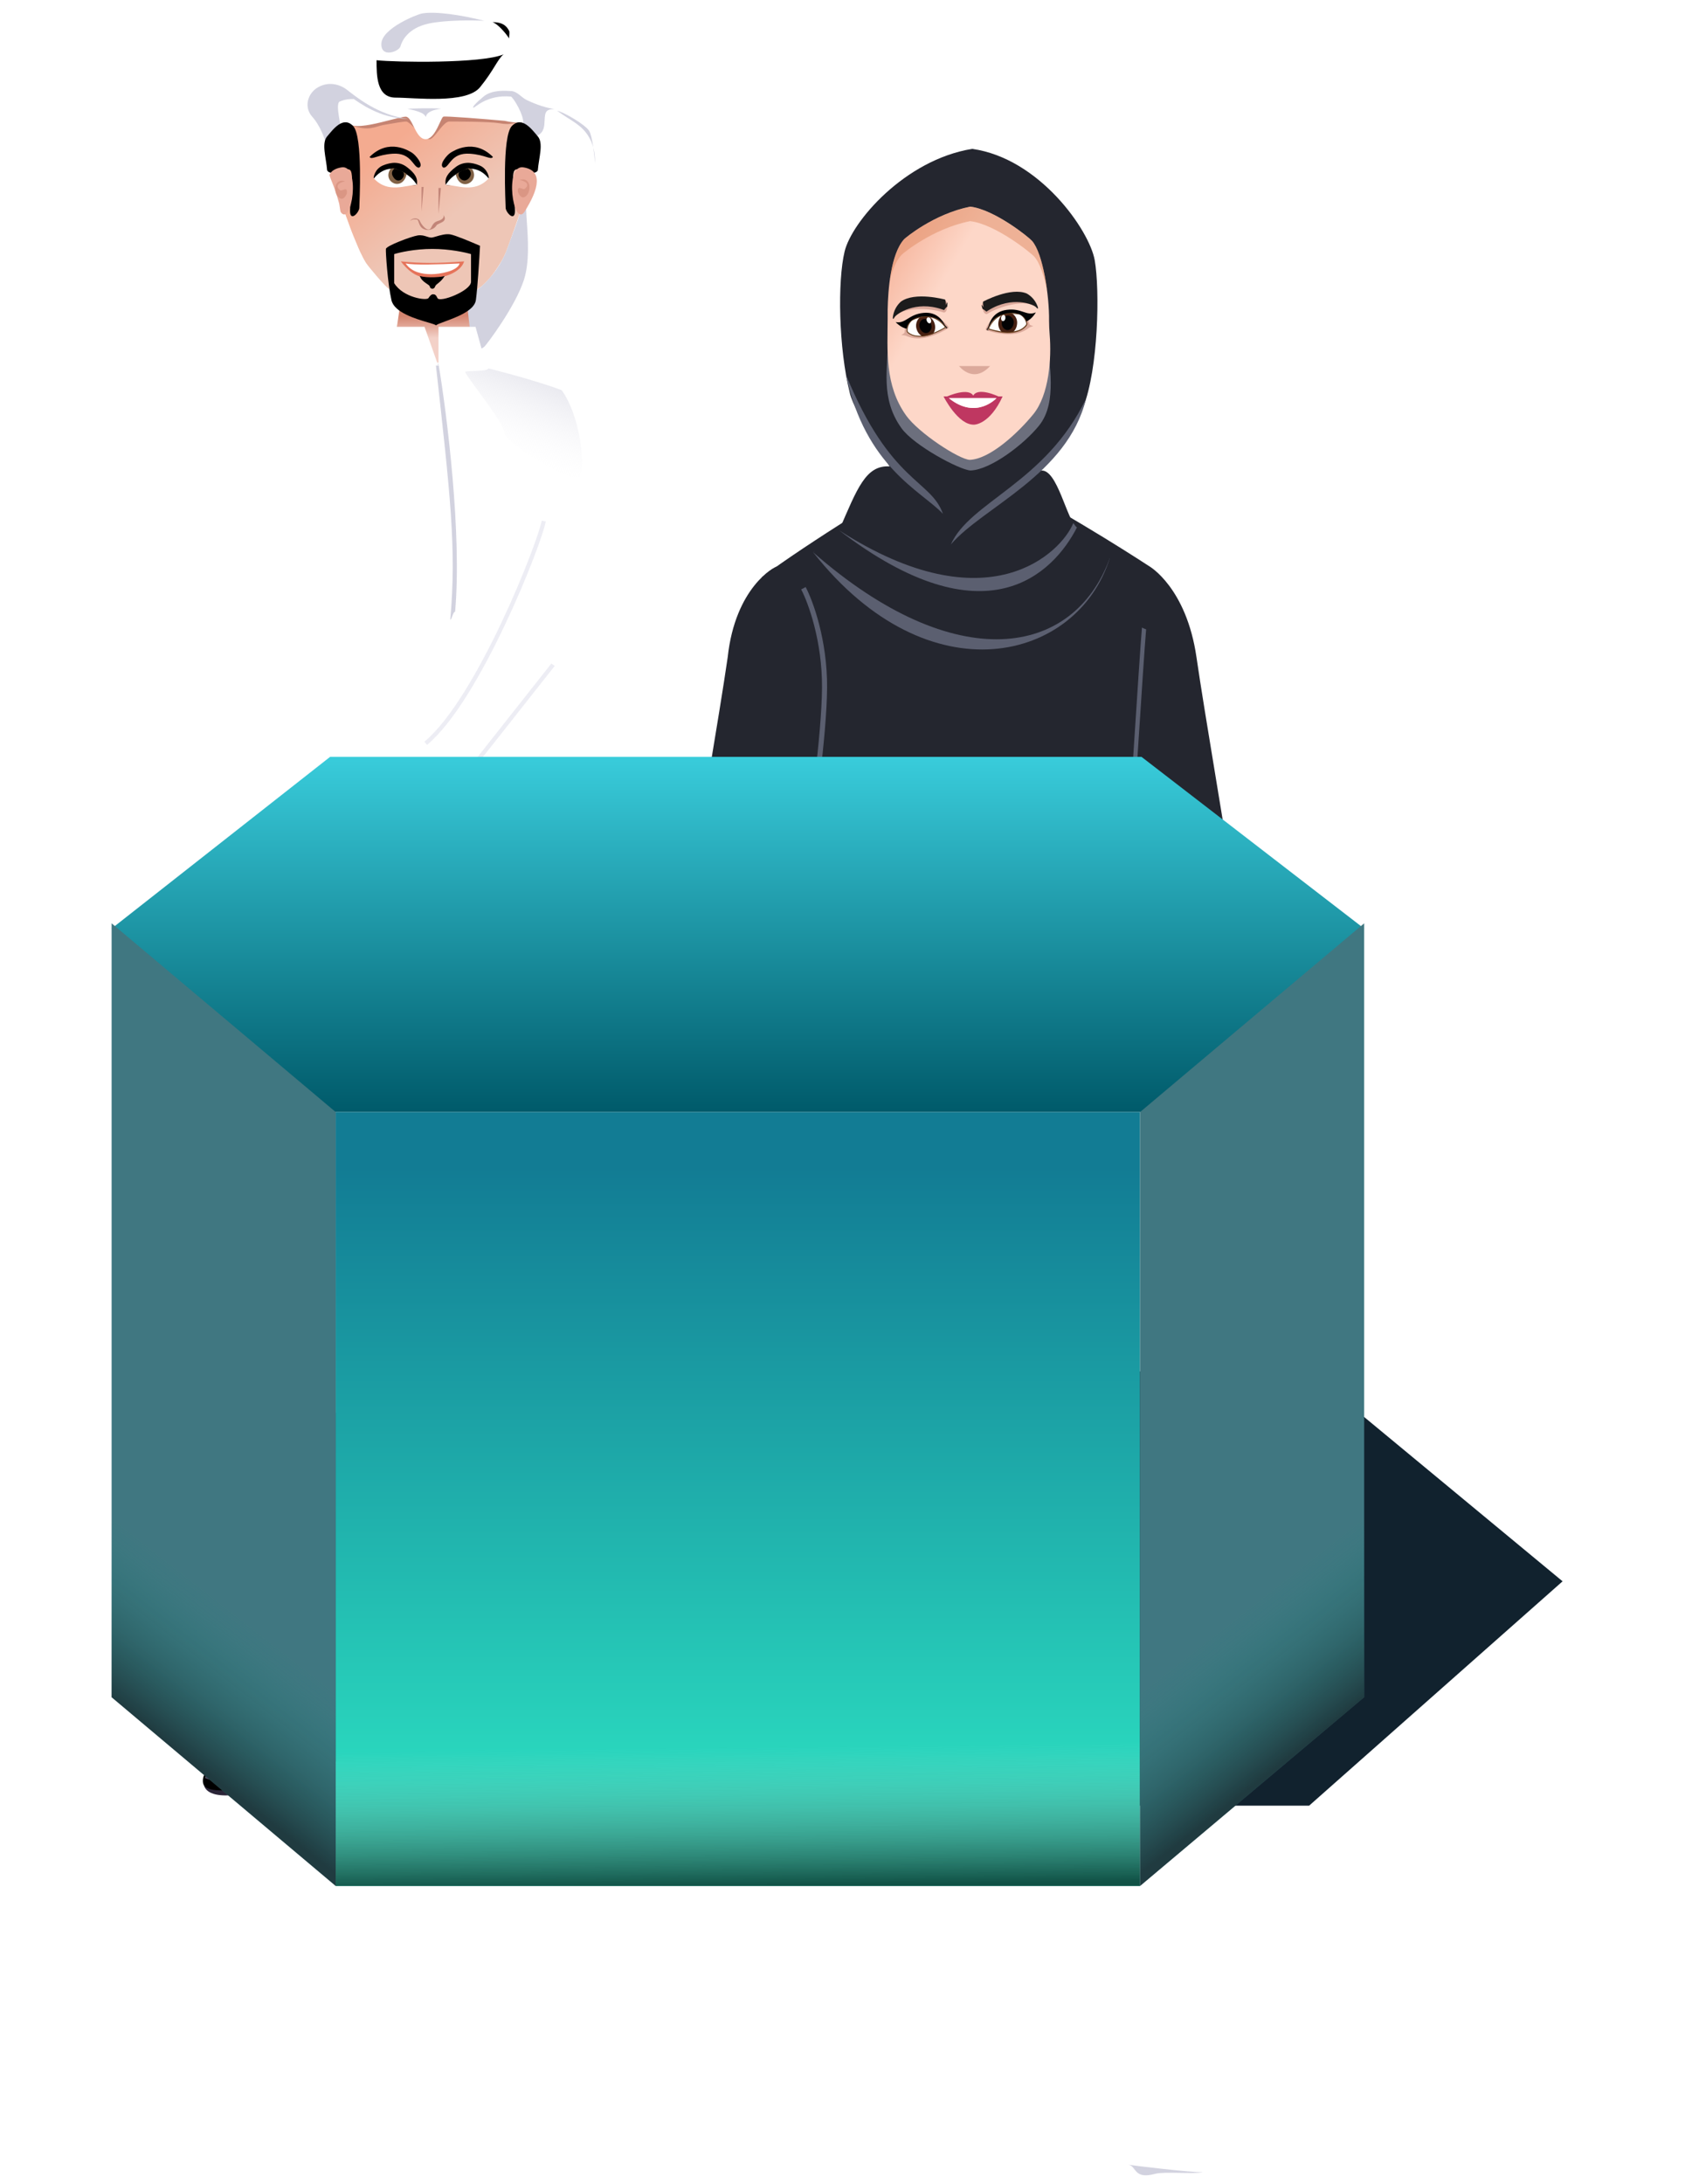 <svg width="137" height="176" viewBox="0 0 137 176" fill="none" xmlns="http://www.w3.org/2000/svg">
<g clip-path="url(#clip0_386_10203)">
<path d="M92.689 45.647C92.689 45.647 95.665 47.362 96.48 52.974C97.153 57.625 98.878 67.528 100.183 75.922C100.183 75.922 102.117 82.517 102.402 94.212C102.402 94.212 102.402 95.927 101.614 96.125C101.667 96.868 101.882 98.537 101.901 98.906C101.901 98.906 99.195 100.37 96.45 99.244C96.45 99.244 96.226 97.579 96.156 96.769C95.817 96.751 95.131 95.908 94.857 95.047C94.857 95.047 93.021 82.71 92.031 77.611C91.528 75.021 89.653 67.477 88.897 60.108C88.187 53.142 89.539 46.533 92.689 45.647Z" fill="#24262F"/>
<path d="M61.425 101.9C62.761 93.401 63.15 90.331 65.65 82.2C65.678 81.924 65.71 81.27 65.733 80.786C65.733 80.786 65.909 78.866 65.923 78.387C66.01 76.413 66.098 75.968 65.996 75.302C64.433 64.746 61.425 46.534 61.425 46.534C64.904 43.882 73.19 38.845 73.19 38.845C77.713 41.642 81.455 39.022 81.455 39.022C86.73 41.732 92.688 45.647 92.688 45.647C92.8 47.019 91.532 68.454 90.402 75.487C90.31 76.053 95.731 96.571 95.501 113.367C95.239 132.79 94.662 181.026 94.662 181.026C94.662 181.026 89.014 184.421 77.254 182.28C77.254 182.28 72.434 181.396 65.518 182.824C65.518 182.824 56.083 183.931 48.989 180.312C49 180.312 59.949 111.283 61.425 101.9Z" fill="#24262F"/>
<path d="M90.694 71.603C91.006 66.897 91.878 52.903 92.082 50.58C92.191 50.633 92.304 50.681 92.419 50.721C92.212 53.057 91.343 67.026 91.034 71.7C90.924 71.657 90.81 71.624 90.694 71.603Z" fill="#5B5F70"/>
<path d="M63.835 55.355C63.807 55.355 63.779 55.367 63.751 55.374C64.423 58.587 64.526 62.148 64.507 64.423C64.598 64.332 64.7 64.252 64.809 64.184C64.829 61.886 64.715 58.426 64.048 55.281C63.979 55.31 63.908 55.334 63.835 55.355Z" fill="#5B5F70"/>
<path d="M65.577 44.521C74.923 56.366 86.878 53.292 89.477 45.014C89.53 44.772 67.252 42.664 65.577 44.521Z" fill="#5B5F70"/>
<path d="M86.841 42.509C86.031 41.989 85.259 37.735 83.933 37.93C83.933 37.93 86.245 35.615 87.341 32.834C88.572 29.695 88.695 23.377 88.274 20.975C87.854 18.572 83.827 12.761 78.392 11.998C72.941 12.883 68.684 17.875 68.107 20.262C67.53 22.649 67.613 28.068 68.536 31.719C68.948 33.344 71.735 37.589 71.735 37.589C69.811 37.475 69.127 39.357 67.662 42.739C67.662 42.739 67.252 42.663 65.577 44.519C77.056 54.574 86.558 52.958 89.477 45.013C89.53 44.772 87.56 42.624 86.841 42.509Z" fill="#24262F"/>
<path d="M83.778 34.31C82.579 35.794 79.891 37.862 78.257 37.919C77.378 37.873 73.701 35.914 72.693 34.512C70.952 32.084 71.608 29.669 71.612 27.213C71.612 26.407 71.585 22.318 72.941 20.822C73.024 20.732 75.303 18.807 78.234 18.221C80.168 18.464 82.889 20.647 83.166 20.958C84.046 21.947 84.559 25.389 84.531 27.346C84.503 29.248 85.331 32.394 83.778 34.31Z" fill="#6C6F7D"/>
<path d="M83.326 33.379C82.112 34.869 79.84 36.999 78.193 37.061C77.314 37.014 74.087 34.904 73.072 33.495C71.314 31.047 71.569 28.191 71.576 25.716C71.576 25.566 71.576 25.292 71.576 24.951C71.607 23.446 71.799 20.497 72.907 19.273C72.993 19.185 75.288 17.242 78.242 16.653C80.194 16.894 82.937 19.095 83.213 19.41C84.105 20.409 84.62 23.876 84.592 25.847C84.592 26.201 84.611 26.584 84.644 27.009C84.792 28.879 84.607 31.798 83.326 33.379Z" fill="url(#paint0_linear_386_10203)"/>
<path opacity="0.5" d="M84.45 23.509C84.206 22.272 83.851 21.177 83.395 20.681C83.111 20.359 80.262 18.067 78.231 17.822C75.166 18.43 72.78 20.447 72.692 20.543C72.257 21.015 71.96 21.74 71.763 22.541C71.939 21.282 72.265 19.989 72.91 19.279C72.996 19.189 75.291 17.247 78.245 16.658C80.197 16.897 82.94 19.1 83.216 19.415C83.817 20.076 84.239 21.823 84.45 23.509Z" fill="#E08C64"/>
<path d="M77.334 29.5C77.334 29.5 78.468 30.985 79.838 29.5Z" fill="#DBA99B"/>
<path d="M76.243 24.235C76.288 24.269 76.325 24.314 76.349 24.366C76.373 24.418 76.384 24.474 76.382 24.532L76.352 24.898C76.338 25.046 76.213 25.227 76.076 25.18C74.993 24.814 72.932 24.712 72.063 25.523L73.081 24.541L76.243 24.235Z" fill="#DBA99B"/>
<path d="M76.249 26.342C75.952 25.938 75.517 25.658 75.028 25.555C75.028 25.555 74.571 25.4 73.665 25.78C73.613 25.801 73.566 25.835 73.528 25.877C73.324 26.086 73.206 26.365 73.198 26.658C73.2 26.694 73.208 26.729 73.224 26.761C73.239 26.794 73.261 26.822 73.287 26.846C73.534 27.053 74.385 27.541 76.228 26.455C76.237 26.449 76.245 26.442 76.251 26.433C76.257 26.424 76.261 26.414 76.263 26.403C76.265 26.393 76.265 26.382 76.262 26.371C76.26 26.36 76.255 26.351 76.249 26.342Z" fill="#FEFEFE"/>
<path d="M76.468 26.333C76.124 25.863 75.621 25.536 75.053 25.416C75.053 25.416 74.525 25.239 73.47 25.675C73.409 25.701 73.355 25.739 73.312 25.789C73.081 26.068 72.951 26.419 72.946 26.782C72.946 26.867 72.672 27.003 72.672 27.003C72.79 27.008 72.908 27.023 73.023 27.047C73.424 27.224 74.416 27.663 76.445 26.466C76.456 26.459 76.465 26.45 76.472 26.439C76.478 26.429 76.483 26.417 76.485 26.404C76.487 26.392 76.487 26.379 76.484 26.367C76.481 26.355 76.476 26.343 76.468 26.333Z" fill="#DBA99B"/>
<path d="M76.22 26.326C75.92 25.917 75.482 25.632 74.989 25.525C74.989 25.525 74.526 25.368 73.61 25.751C73.557 25.774 73.51 25.808 73.471 25.85C73.264 26.062 73.146 26.346 73.139 26.642C73.14 26.679 73.149 26.714 73.165 26.747C73.181 26.779 73.203 26.808 73.23 26.832C73.478 27.044 74.34 27.539 76.202 26.441C76.211 26.435 76.218 26.427 76.224 26.417C76.23 26.408 76.233 26.398 76.235 26.387C76.237 26.377 76.236 26.366 76.234 26.355C76.231 26.345 76.226 26.335 76.22 26.326Z" fill="#FEFEFE"/>
<path d="M73.937 26.597C74.017 26.822 74.181 27.008 74.394 27.115C74.684 27.083 74.969 27.012 75.242 26.906C75.329 26.778 75.384 26.631 75.401 26.477C75.419 26.322 75.398 26.166 75.342 26.022C75.263 25.8 75.102 25.616 74.893 25.508C74.658 25.481 74.419 25.498 74.19 25.559C74.043 25.681 73.939 25.849 73.893 26.036C73.847 26.223 73.863 26.419 73.937 26.597Z" fill="#462012"/>
<path d="M74.182 26.459C74.294 26.759 74.583 26.922 74.829 26.812C74.953 26.744 75.047 26.631 75.092 26.496C75.136 26.36 75.128 26.213 75.068 26.084C75.029 25.95 74.939 25.837 74.818 25.769C74.697 25.701 74.554 25.684 74.421 25.721C74.294 25.789 74.198 25.904 74.153 26.041C74.109 26.179 74.119 26.328 74.182 26.459Z" fill="#030304"/>
<path d="M76.186 24.139C76.186 24.139 73.77 23.481 72.636 24.316C72.27 24.649 72.04 25.108 71.992 25.603C71.992 25.603 71.984 25.842 72.131 25.571C72.279 25.301 73.828 24.204 75.947 24.929L76.123 24.989C76.123 24.989 76.358 24.684 76.376 24.73C76.392 24.612 76.398 24.494 76.395 24.376C76.395 24.376 76.316 24.434 76.313 24.487C76.308 24.522 76.294 24.555 76.272 24.583C76.272 24.583 76.274 24.141 76.186 24.139Z" fill="#1C1C1C"/>
<path d="M74.739 25.875C74.788 26.006 74.901 26.084 74.991 26.052C75.08 26.02 75.112 25.875 75.063 25.746C75.013 25.617 74.901 25.537 74.813 25.569C74.765 25.602 74.731 25.651 74.718 25.708C74.704 25.764 74.712 25.824 74.739 25.875Z" fill="#FCFFFE"/>
<path d="M74.827 25.557C74.875 25.559 74.923 25.567 74.969 25.58H74.982C75.611 25.661 76.037 26.16 76.197 26.37C75.333 26.881 74.588 27.111 73.978 27.056C73.707 27.043 73.448 26.945 73.237 26.775C73.218 26.758 73.203 26.738 73.192 26.715C73.181 26.692 73.175 26.668 73.174 26.642C73.179 26.367 73.286 26.104 73.475 25.904C73.518 25.855 73.572 25.817 73.631 25.792C74.005 25.617 74.415 25.533 74.827 25.548M74.827 25.474C74.403 25.458 73.981 25.543 73.596 25.723C73.528 25.753 73.468 25.798 73.42 25.854C73.219 26.068 73.104 26.351 73.1 26.646C73.104 26.717 73.137 26.784 73.19 26.832C73.412 27.01 73.685 27.113 73.969 27.129C74.461 27.173 75.2 27.046 76.227 26.434C76.236 26.428 76.244 26.421 76.25 26.412C76.257 26.403 76.261 26.393 76.263 26.382C76.265 26.372 76.265 26.361 76.263 26.35C76.26 26.34 76.256 26.329 76.249 26.321C76.103 26.125 75.652 25.587 74.987 25.502C74.936 25.488 74.883 25.478 74.83 25.474H74.827Z" fill="#633816"/>
<path d="M74.477 25.215C75.611 25.108 76.026 25.909 76.193 26.188C76.292 26.351 76.408 26.349 76.369 26.43C76.33 26.512 76.147 26.448 76.147 26.448C76.147 26.448 76.256 26.471 76.293 26.434C76.33 26.396 76.304 26.359 76.235 26.349C76.235 26.349 75.748 25.297 74.269 25.525C73.499 25.645 73.126 26.108 73.119 26.49C72.638 26.421 72.223 25.96 72.223 25.96C73.042 26.107 73.248 25.334 74.477 25.215Z" fill="#000304"/>
<path d="M79.26 24.399C79.223 24.443 79.198 24.496 79.185 24.552C79.172 24.608 79.172 24.666 79.186 24.722L79.293 25.076C79.336 25.218 79.496 25.364 79.619 25.288C80.602 24.682 82.591 24.109 83.607 24.701L82.409 23.976L79.26 24.399Z" fill="#DBA99B"/>
<path d="M79.691 26.458C79.897 25.995 80.262 25.623 80.72 25.41C80.72 25.41 81.133 25.154 82.097 25.316C82.152 25.326 82.205 25.348 82.251 25.38C82.494 25.538 82.667 25.783 82.735 26.066C82.741 26.101 82.74 26.138 82.732 26.173C82.723 26.208 82.707 26.241 82.686 26.269C82.49 26.529 81.761 27.201 79.737 26.564C79.727 26.561 79.718 26.555 79.71 26.548C79.702 26.54 79.695 26.531 79.691 26.521C79.687 26.511 79.685 26.501 79.685 26.49C79.685 26.479 79.687 26.468 79.691 26.458Z" fill="#FEFEFE"/>
<path d="M79.484 26.499C79.721 25.96 80.144 25.526 80.675 25.277C80.675 25.277 81.153 24.98 82.27 25.168C82.333 25.18 82.393 25.205 82.445 25.242C82.729 25.463 82.928 25.775 83.008 26.126C83.022 26.211 83.323 26.278 83.323 26.278C83.209 26.31 83.098 26.352 82.991 26.402C82.639 26.674 81.76 27.323 79.532 26.619C79.521 26.615 79.51 26.608 79.502 26.6C79.493 26.591 79.487 26.581 79.482 26.57C79.478 26.558 79.475 26.546 79.476 26.534C79.476 26.522 79.479 26.51 79.484 26.499Z" fill="#DBA99B"/>
<path d="M79.719 26.435C79.926 25.967 80.295 25.59 80.758 25.375C80.758 25.375 81.176 25.113 82.15 25.277C82.207 25.288 82.26 25.31 82.307 25.343C82.553 25.503 82.728 25.753 82.796 26.039C82.802 26.076 82.8 26.113 82.791 26.148C82.783 26.184 82.767 26.217 82.745 26.246C82.548 26.51 81.809 27.19 79.755 26.547C79.745 26.542 79.736 26.536 79.729 26.528C79.722 26.519 79.716 26.51 79.713 26.499C79.709 26.489 79.708 26.478 79.709 26.467C79.71 26.456 79.713 26.445 79.719 26.435Z" fill="#FEFEFE"/>
<path d="M82.003 26.177C81.97 26.417 81.849 26.635 81.663 26.789C81.374 26.822 81.081 26.819 80.793 26.778C80.68 26.672 80.595 26.54 80.545 26.393C80.496 26.245 80.484 26.088 80.51 25.935C80.541 25.7 80.659 25.484 80.84 25.332C81.066 25.251 81.304 25.213 81.544 25.221C81.713 25.309 81.849 25.45 81.932 25.622C82.015 25.794 82.04 25.989 82.003 26.177Z" fill="#462012"/>
<path d="M81.732 26.096C81.684 26.416 81.436 26.641 81.176 26.6C81.04 26.562 80.923 26.473 80.852 26.35C80.78 26.228 80.758 26.082 80.791 25.944C80.838 25.624 81.086 25.399 81.347 25.442C81.482 25.48 81.598 25.569 81.67 25.691C81.742 25.813 81.764 25.958 81.732 26.096Z" fill="#030304"/>
<path d="M79.295 24.298C79.295 24.298 81.516 23.105 82.798 23.658C83.224 23.9 83.544 24.297 83.691 24.766C83.691 24.766 83.751 24.998 83.55 24.766C83.35 24.535 81.616 23.821 79.694 25.016L79.539 25.115C79.539 25.115 79.246 24.869 79.239 24.917C79.198 24.808 79.168 24.695 79.147 24.581C79.147 24.581 79.235 24.62 79.251 24.673C79.262 24.706 79.282 24.734 79.309 24.756C79.309 24.756 79.209 24.316 79.295 24.298Z" fill="#1C1C1C"/>
<path d="M81.07 25.656C81.049 25.796 80.956 25.896 80.861 25.88C80.766 25.864 80.704 25.739 80.725 25.599C80.746 25.46 80.839 25.359 80.934 25.375C81.029 25.391 81.089 25.516 81.07 25.656Z" fill="#FCFFFE"/>
<path d="M82.13 25.327C82.194 25.338 82.254 25.363 82.306 25.401C82.532 25.553 82.691 25.785 82.752 26.052C82.757 26.077 82.756 26.103 82.749 26.128C82.743 26.153 82.733 26.176 82.717 26.197C82.568 26.384 82.37 26.526 82.146 26.607C81.658 26.77 81.137 26.801 80.633 26.697C80.333 26.646 80.036 26.574 79.746 26.481C79.855 26.239 80.171 25.654 80.767 25.431H80.779C80.779 25.431 81.195 25.187 82.126 25.337M82.137 25.267C81.163 25.108 80.744 25.369 80.744 25.369C80.113 25.604 79.784 26.232 79.689 26.456C79.685 26.466 79.683 26.477 79.683 26.488C79.683 26.499 79.685 26.509 79.689 26.52C79.694 26.529 79.7 26.538 79.708 26.546C79.716 26.553 79.725 26.559 79.735 26.563C80.028 26.657 80.328 26.731 80.632 26.782C82.058 27.014 82.615 26.476 82.782 26.251C82.803 26.223 82.819 26.19 82.827 26.156C82.835 26.121 82.836 26.085 82.83 26.05C82.765 25.765 82.595 25.515 82.353 25.352C82.293 25.307 82.223 25.278 82.149 25.265L82.137 25.267Z" fill="#633816"/>
<path d="M81.172 24.972C80.041 25.126 79.804 26.004 79.698 26.314C79.637 26.491 79.523 26.52 79.579 26.59C79.635 26.658 79.799 26.556 79.799 26.556C79.799 26.556 79.697 26.604 79.654 26.575C79.612 26.547 79.628 26.506 79.693 26.48C79.693 26.48 79.95 25.341 81.441 25.226C82.218 25.166 82.672 25.532 82.763 25.904C83.219 25.727 83.526 25.177 83.526 25.177C82.758 25.513 82.396 24.806 81.172 24.972Z" fill="#000304"/>
<path d="M76.082 31.947C76.082 31.947 77.253 34.291 78.561 34.224C78.561 34.224 79.806 34.224 80.847 31.947H76.082ZM76.514 32.09H80.351C80.351 32.09 78.718 33.87 76.514 32.09Z" fill="#BF3761"/>
<path d="M80.527 31.959C80.527 31.959 78.769 31.112 78.442 31.959Z" fill="#BF3761"/>
<path d="M76.354 31.959C76.354 31.959 78.199 31.128 78.524 31.975Z" fill="#BF3761"/>
<path d="M76.514 32.09H80.351C80.351 32.09 78.717 33.87 76.514 32.09Z" fill="white"/>
<path d="M87.576 32.129C86.078 38.274 79.262 40.859 76.674 43.881C78.188 40.44 84.337 38.9 87.576 32.129Z" fill="#5B5F70"/>
<path d="M68.217 30.214C69.782 37.639 74.289 39.57 76.034 41.409C75.049 38.63 71.817 38.958 68.217 30.214Z" fill="#5B5F70"/>
<path d="M86.841 42.509C84.946 46.2 79.498 51.807 67.662 42.739C79.698 50.484 85.598 44.507 86.549 42.155C86.801 42.527 86.841 42.509 86.841 42.509Z" fill="#5B5F70"/>
<path d="M62.664 45.66C62.468 45.639 59.284 47.34 58.678 52.973C58.004 57.625 56.279 67.528 54.974 75.922C54.974 75.922 53.04 82.517 52.755 94.212C52.755 94.212 52.755 95.927 53.543 96.125C53.49 96.868 53.276 98.537 53.256 98.906C53.256 98.906 55.962 100.37 58.707 99.244C58.707 99.244 58.931 97.578 59.001 96.769C59.34 96.751 60.026 95.908 60.3 95.047C60.3 95.047 62.136 82.71 63.126 77.611C63.629 75.02 65.504 67.476 66.26 60.107C66.97 53.141 65.813 46.546 62.664 45.66Z" fill="#24262F"/>
<path d="M64.784 47.408C65.364 48.503 66.516 51.644 66.488 55.447C66.46 59.25 65.445 66.597 65.063 68.24" stroke="#5B5F70" stroke-width="0.409"/>
</g>
<path fill-rule="evenodd" clip-rule="evenodd" d="M51.124 79.745C51.044 78.95 51.687 76.398 52.094 74.784L52.094 74.784C52.258 74.134 52.383 73.635 52.407 73.467C52.745 73.358 53.314 73.305 53.921 73.248C54.4 73.203 54.904 73.155 55.337 73.076C56.788 74.611 56.035 79.271 55.951 79.745C55.867 80.219 55.142 81.894 54.64 82.284C54.484 82.405 54.137 82.616 53.737 82.829C54.499 81.785 55.044 80.274 55.293 79.582C55.353 79.416 55.396 79.296 55.421 79.243C55.418 79.243 55.406 79.251 55.387 79.263C55.338 79.295 55.246 79.355 55.198 79.355C54.646 81.112 54.068 82.229 53.589 82.905C53.256 83.076 52.898 83.241 52.59 83.351C53.632 82.405 54.376 80.342 54.679 79.499C54.74 79.332 54.782 79.213 54.807 79.159C54.805 79.159 54.788 79.176 54.763 79.2C54.698 79.264 54.577 79.382 54.528 79.382C53.707 81.998 52.964 82.854 52.399 83.414C52.004 83.532 51.735 83.524 51.794 83.261C51.884 82.853 52.098 82.436 52.359 81.928C52.579 81.497 52.834 81.001 53.077 80.387C53.607 79.047 52.798 78.49 52.547 78.601C52.441 78.648 52.351 79 52.244 79.416C52.096 79.99 51.917 80.683 51.626 80.861C51.226 81.106 51.215 80.96 51.171 80.325C51.16 80.164 51.147 79.971 51.124 79.745Z" fill="url(#paint1_linear_386_10203)"/>
<path fill-rule="evenodd" clip-rule="evenodd" d="M16.47 80.84C16.634 80.058 16.269 77.452 16.038 75.804L16.038 75.804C15.945 75.139 15.874 74.63 15.868 74.46C15.544 74.316 14.985 74.201 14.387 74.079C13.915 73.983 13.42 73.882 12.997 73.757C11.39 75.127 11.638 79.841 11.67 80.321C11.703 80.802 12.244 82.544 12.701 82.987C12.843 83.123 13.165 83.371 13.54 83.624C12.894 82.505 12.515 80.945 12.342 80.23C12.3 80.058 12.27 79.935 12.251 79.879C12.254 79.879 12.265 79.889 12.282 79.903C12.328 79.94 12.412 80.009 12.461 80.014C12.821 81.821 13.275 82.993 13.678 83.717C13.992 83.923 14.33 84.125 14.625 84.268C13.69 83.215 13.173 81.084 12.961 80.213L12.961 80.213C12.919 80.041 12.889 79.918 12.87 79.862C12.873 79.862 12.888 79.88 12.91 79.907L12.91 79.907C12.968 79.978 13.075 80.108 13.124 80.114C13.659 82.802 14.306 83.733 14.807 84.35C15.188 84.51 15.456 84.531 15.426 84.263C15.38 83.848 15.212 83.411 15.007 82.877C14.834 82.426 14.634 81.905 14.459 81.268C14.076 79.88 14.94 79.412 15.178 79.55C15.278 79.608 15.33 79.968 15.392 80.393C15.477 80.979 15.58 81.688 15.85 81.896C16.222 82.182 16.248 82.038 16.36 81.412C16.389 81.253 16.423 81.062 16.47 80.84Z" fill="url(#paint2_linear_386_10203)"/>
<path d="M40.939 19.95C41.609 17.997 43.004 15.179 43.004 10.463C43.004 5.748 38.54 2.096 34.438 2.26C30.336 2.424 26.179 5.971 26.43 10.464C26.681 14.956 27.993 17.774 28.885 19.95C29.778 22.127 31.568 24.401 35.052 24.526C38.149 24.638 40.27 21.904 40.939 19.95Z" fill="url(#paint3_linear_386_10203)"/>
<path d="M40.27 9.933C41.079 10.073 41.303 9.961 41.944 9.794L40.27 8.845L34.578 8.706L28.635 8.845C28.058 9.068 27.184 9.626 28.3 10.073C29.695 10.631 30.281 10.184 30.923 10.073C31.565 9.961 32.485 9.794 32.764 9.794C33.043 9.794 34.299 11.328 34.69 11.217C35.08 11.105 35.75 9.794 36.224 9.794C36.699 9.794 39.461 9.794 40.27 9.933Z" fill="#C68472"/>
<path fill-rule="evenodd" clip-rule="evenodd" d="M38.456 1.185C37.356 0.762 35.593 0.083 35.08 0.056C35.032 0.053 34.97 0.048 34.896 0.042C34.153 -0.022 32.163 -0.193 30.058 1.228C27.742 2.79 24.505 5.357 24.031 5.943C23.556 6.529 23.891 9.152 24.282 9.877C24.672 10.603 25.175 12.807 24.924 14.537C24.869 14.912 24.799 15.367 24.721 15.871C24.439 17.692 24.056 20.168 23.947 21.959C23.925 22.327 23.893 22.759 23.858 23.234C23.676 25.715 23.408 29.351 23.947 30.944C25.843 30.522 27.447 30.101 28.836 29.736C31.494 29.038 33.365 28.546 34.996 28.656C37.48 28.823 43.311 30.748 45.153 31.474C46.548 29.856 47.804 26.117 47.636 23.02C47.469 19.922 46.855 17.969 46.325 17.439C47.636 16.016 48.836 12.137 46.66 8.399C45.971 7.273 45.062 6.191 44.27 5.249C43.394 4.206 42.662 3.334 42.53 2.762C42.279 1.674 41.916 1.395 41.47 1.367C41.352 1.36 41.162 1.382 40.928 1.409C40.277 1.483 39.286 1.597 38.568 1.228C38.532 1.214 38.494 1.199 38.456 1.185ZM40.689 9.738C41.163 9.85 41.582 9.877 41.889 9.877C42.196 9.877 42.503 10.073 42.726 10.296C42.753 10.323 42.784 10.353 42.818 10.386C43.059 10.621 43.437 10.989 43.535 11.356C43.623 11.687 43.572 12.208 43.547 12.468C43.54 12.537 43.535 12.588 43.535 12.612C43.535 12.723 43.395 13.477 43.368 13.588C43.345 13.678 43.209 13.83 43.144 13.895C42.856 14.714 42.24 16.434 42.084 16.769C41.982 16.988 41.666 17.91 41.364 18.791C41.088 19.594 40.825 20.363 40.745 20.536C40.577 20.899 39.489 22.545 39.294 22.741C39.193 22.842 39.009 22.965 38.844 23.076C38.691 23.18 38.553 23.273 38.513 23.326C38.45 23.41 38.419 23.725 38.395 23.962C38.387 24.042 38.38 24.114 38.373 24.163C38.371 24.174 38.37 24.185 38.369 24.196C38.343 24.395 38.3 24.721 37.508 25.196C37.066 25.461 36.53 25.657 36.073 25.823C35.666 25.971 35.322 26.097 35.164 26.228C35.042 26.129 34.784 26.06 34.439 25.967C33.914 25.827 33.187 25.633 32.43 25.196C31.872 24.889 31.509 24.554 31.397 23.326C31.118 23.159 29.668 21.457 29.444 21.094C29.221 20.732 28.496 19.225 28.384 18.806C28.272 18.388 26.738 14.174 26.515 13.867C26.358 13.652 26.325 13.354 26.29 13.042C26.276 12.909 26.261 12.773 26.235 12.64C26.152 12.193 26.04 11.384 26.375 10.994C26.71 10.603 27.463 9.933 28.523 10.129C29.206 10.254 30.512 9.918 31.505 9.662C32.056 9.52 32.51 9.403 32.709 9.403C32.963 9.403 33.148 9.774 33.35 10.181C33.592 10.666 33.859 11.202 34.299 11.217C34.848 11.236 35.217 10.433 35.468 9.888C35.586 9.63 35.678 9.43 35.75 9.403C35.929 9.336 39.117 9.598 40.689 9.738Z" fill="white"/>
<path fill-rule="evenodd" clip-rule="evenodd" d="M41.306 18.944C41.171 19.304 41.045 19.638 40.938 19.95C40.327 21.734 38.504 24.171 35.832 24.494C35.539 26.102 35.194 28.307 35.303 28.991C35.47 30.051 38.874 28.126 39.069 27.93C39.265 27.735 41.553 24.721 42.25 22.545C42.704 21.131 42.579 19.303 42.483 17.883C42.431 17.119 42.387 16.472 42.446 16.072C42.383 16.108 42.309 16.16 42.227 16.226C41.931 17.28 41.596 18.172 41.306 18.944Z" fill="#D2D2DF"/>
<path d="M30.364 4.855C31.899 5.022 38.847 5.134 40.604 4.381C40.102 4.799 39.823 5.664 38.707 7.031C37.591 8.399 33.434 7.868 31.899 7.868C30.364 7.868 30.364 6.083 30.364 4.855Z" fill="black"/>
<path d="M34.02 1.088C35.08 0.893 37.173 1.2 39.042 1.674C38.121 1.627 35.939 1.607 34.578 1.897C32.876 2.26 32.401 3.32 32.29 3.739C32.178 4.157 30.671 4.715 30.755 3.488C30.839 2.26 33.634 1.159 34.02 1.088Z" fill="#D2D2DF"/>
<path d="M27.965 7.227C28.551 7.673 30.476 9.319 32.904 9.57C30.616 9.57 28.886 8.203 28.523 7.98C28.216 7.98 27.853 7.98 27.351 8.203C27.044 8.566 27.546 10.128 27.462 10.519C27.379 10.91 26.402 12.054 26.319 11.691C26.235 11.328 25.872 10.184 25.174 9.403C24.477 8.622 24.812 7.506 25.649 7.031C26.486 6.557 27.379 6.78 27.965 7.227Z" fill="#D2D2DF"/>
<path d="M32.374 23.884L34.773 25.14L37.62 24.163L38.206 29.241H31.565L32.374 23.884Z" fill="url(#paint4_linear_386_10203)"/>
<path d="M32.876 8.761C33.015 8.761 34.745 8.678 35.582 8.761C33.964 8.957 34.494 9.682 34.271 9.319C34.047 8.957 32.736 8.761 32.876 8.761Z" fill="#D2D2DF"/>
<path d="M42.474 8.064C42.893 8.259 43.758 8.65 44.706 8.789C43.869 8.789 43.953 9.18 43.897 9.989C43.841 10.798 43.339 11.049 42.697 10.993C42.056 10.938 42.223 10.435 42.195 9.822C42.167 9.208 41.526 8.064 41.218 7.785C39.265 7.598 38.289 8.705 38.177 8.678C38.066 8.65 38.317 8.343 38.986 7.785C39.656 7.227 40.716 7.31 41.218 7.338C41.721 7.366 42.056 7.868 42.474 8.064Z" fill="#D2D2DF"/>
<path d="M44.929 8.929C45.487 9.04 47.245 10.073 47.524 10.575C47.65 10.802 47.759 11.342 47.838 11.879C47.998 12.466 47.984 12.981 47.973 13.178C47.974 13.216 47.973 13.242 47.971 13.254C47.965 13.283 47.969 13.253 47.973 13.178C47.969 12.976 47.919 12.429 47.838 11.879C47.77 11.628 47.67 11.363 47.524 11.105C46.91 10.017 46.017 9.738 44.929 8.929Z" fill="#D2D2DF"/>
<path d="M43.367 10.993C43.841 11.552 43.451 12.696 43.367 13.728C43.032 14.314 41.86 13.337 41.497 13.728C41.135 14.119 41.637 16.741 41.497 17.244C41.358 17.746 40.772 17.076 40.772 16.741C40.772 16.407 40.465 10.993 41.274 10.156C42.083 9.319 42.892 10.435 43.367 10.993Z" fill="black"/>
<path d="M42.199 13.487C40.633 13.25 41.386 18.302 42.269 17.102C43.506 15.173 43.765 13.724 42.199 13.487Z" fill="#E9A998"/>
<path d="M42.283 15.889C42.085 15.977 41.884 15.786 41.765 15.483C41.694 14.847 42.119 15.32 42.298 15.228C42.343 15.205 42.946 14.748 41.903 14.498C42.901 14.203 42.878 15.624 42.283 15.889Z" fill="#DA9684"/>
<path d="M26.38 10.993C25.906 11.552 26.297 12.696 26.38 13.728C26.715 14.314 27.887 13.337 28.25 13.728C28.613 14.119 28.11 16.741 28.25 17.244C28.389 17.746 28.975 17.076 28.975 16.741C28.975 16.407 29.282 10.993 28.473 10.156C27.664 9.319 26.855 10.435 26.38 10.993Z" fill="black"/>
<path d="M27.479 17.102C28.361 18.302 29.115 13.25 27.549 13.487C27.028 13.566 26.709 13.778 26.561 14.098C26.725 14.644 26.964 15.01 27.323 16.314C27.372 16.402 27.421 17.012 27.479 17.102Z" fill="#E9A998"/>
<path d="M38.679 13.337C39.349 13.617 39.46 14.37 39.404 14.37C38.456 14.593 36.436 15.012 35.944 14.9C35.833 14.342 36.112 13.951 36.726 13.477C37.34 13.003 38.009 13.058 38.679 13.337Z" fill="black"/>
<path d="M36.336 12.305C36.057 12.472 35.331 13.309 35.768 13.515C36.252 13.515 36.336 12.277 37.898 12.389C39.148 12.478 39.572 12.919 39.749 12.649C38.191 11.091 36.545 12.179 36.336 12.305Z" fill="black"/>
<path d="M37.498 13.688C37.845 13.515 38.71 13.515 39.402 14.38C38.261 15.625 36.81 14.899 35.941 14.899C36.46 14.034 37.325 13.774 37.498 13.688Z" fill="white"/>
<path d="M36.754 14.063C37.09 15.535 38.738 14.65 38.068 13.616C37.786 13.561 37.771 13.506 37.424 13.7C37.077 13.894 37.062 13.812 36.754 14.063Z" fill="#816145"/>
<path d="M37.04 14.296C37.27 14.639 37.64 14.63 37.87 14.286C37.947 14.171 38.098 13.863 37.731 13.588C37.325 13.693 37.152 13.8 37.005 13.895C36.957 14.033 36.965 14.183 37.04 14.296Z" fill="black"/>
<path d="M30.871 13.337C30.202 13.617 30.09 14.37 30.146 14.37C31.095 14.593 33.115 15.012 33.606 14.9C33.717 14.342 33.438 13.951 32.825 13.477C32.211 13.003 31.541 13.058 30.871 13.337Z" fill="black"/>
<path d="M33.215 12.305C33.494 12.472 34.22 13.309 33.783 13.515C33.299 13.515 33.215 12.277 31.653 12.389C30.403 12.478 29.979 12.919 29.802 12.649C31.36 11.091 33.005 12.179 33.215 12.305Z" fill="black"/>
<path d="M32.052 13.688C31.706 13.515 30.841 13.515 30.148 14.38C31.29 15.625 32.741 14.899 33.61 14.899C33.091 14.034 32.225 13.774 32.052 13.688Z" fill="white"/>
<path d="M32.792 14.035C32.443 15.507 30.788 14.65 31.485 13.617C31.564 13.561 31.762 13.506 32.122 13.7C32.483 13.894 32.472 13.784 32.792 14.035Z" fill="#816145"/>
<path d="M32.51 14.296C32.281 14.639 31.962 14.639 31.732 14.296C31.655 14.181 31.453 13.863 31.82 13.588C32.225 13.693 32.399 13.8 32.546 13.895C32.594 14.033 32.586 14.183 32.51 14.296Z" fill="black"/>
<path d="M33.992 17.049L34.159 15.067H33.992V17.049Z" fill="#C28578"/>
<path d="M35.359 17.244V15.151H35.554L35.359 17.244Z" fill="#C28578"/>
<path d="M32.318 21.066C34.048 21.234 35.136 21.234 37.424 21.066C37.2 21.858 35.982 22.378 35.052 22.378C34.327 22.378 33.462 22.545 32.318 21.066Z" fill="#E6745B"/>
<path d="M32.708 21.234C33.406 21.373 35.331 21.317 37.061 21.234C36.893 21.848 35.47 22.099 34.773 22.099C34.075 22.099 33.21 21.959 32.708 21.234Z" fill="white"/>
<path d="M33.852 17.802C33.768 17.578 33.294 17.495 33.071 17.802C33.322 17.624 33.445 17.69 33.601 17.69C33.796 17.69 33.713 18.22 34.131 18.444C34.55 18.667 34.996 18.444 35.136 18.248C35.275 18.053 35.191 18.137 35.638 17.913C35.995 17.735 35.861 17.448 35.749 17.327C35.805 17.43 35.8 17.668 35.331 17.802C34.745 17.969 34.857 18.471 34.578 18.499C34.298 18.527 33.936 18.025 33.852 17.802Z" fill="#C28578"/>
<path fill-rule="evenodd" clip-rule="evenodd" d="M38.707 19.811C38.651 20.871 38.506 23.231 38.372 24.191C38.254 25.037 36.779 25.577 35.868 25.911C35.487 26.051 35.205 26.154 35.164 26.228C35.125 26.167 34.861 26.089 34.49 25.98C33.509 25.691 31.787 25.184 31.564 24.191C31.257 22.824 31.09 20.313 31.118 20.062C31.146 19.811 33.155 19.057 33.685 18.974C33.983 18.927 34.219 19.003 34.423 19.069C34.582 19.12 34.722 19.165 34.857 19.141C34.942 19.125 35.054 19.092 35.181 19.055C35.511 18.958 35.946 18.829 36.308 18.89C36.709 18.957 38.075 19.532 38.707 19.811ZM37.981 20.48V22.712C37.981 23.438 35.451 24.42 35.275 24.024C35.163 23.773 35.075 23.717 34.912 23.717C34.773 23.717 34.636 23.884 34.549 24.024C34.41 24.247 32.513 23.996 31.787 22.824V20.48C32.224 20.341 33.45 20.062 34.856 20.062C36.263 20.062 37.526 20.341 37.981 20.48Z" fill="black"/>
<path d="M39.712 1.786C40.158 1.925 40.828 2.734 41.051 3.097C41.051 2.874 41.112 2.595 41.051 2.483C40.884 2.176 40.632 1.786 39.712 1.786Z" fill="black"/>
<path d="M35.861 22.238C35.721 22.322 34.438 22.434 33.852 22.238C34.02 22.768 34.633 22.908 34.661 23.103C34.689 23.299 34.996 23.354 35.08 23.103C35.163 22.852 35.498 22.824 35.861 22.238Z" fill="black"/>
<g clip-path="url(#clip1_386_10203)">
<path d="M40.84 135.94L41.513 140.51L44.968 140.08L44.636 135.94H40.84Z" fill="url(#paint5_linear_386_10203)"/>
<path d="M42.493 144.734C42.493 144.734 43.196 146.498 45.212 146.167C47.227 145.836 46.849 144.11 46.849 144.11L42.493 144.734Z" fill="#2B2538"/>
<path d="M46.496 142.473C46.012 141.445 44.942 139.574 44.942 139.574C43.13 138.5 42.029 139.034 41.511 139.528L41.447 139.581C41.447 139.581 41.395 139.6 41.305 139.115C41.305 139.115 41.157 140.212 41.388 140.86C41.503 141.248 41.977 141.827 42.063 143.292C42.193 145.507 43.841 146.053 45.536 145.655C47.232 145.256 46.981 143.5 46.496 142.473Z" fill="black"/>
<path d="M42.828 143.909C42.828 143.909 45.511 145.116 46.43 143.468C46.43 143.468 47.032 144.663 45.016 144.999C43.698 145.219 42.828 143.909 42.828 143.909Z" fill="#4F475E"/>
<path d="M22.092 136.199L22.139 140.471H25.93L26.004 136.199H22.092Z" fill="url(#paint6_linear_386_10203)"/>
<path d="M26.393 141.692L26.319 142.728C25.645 143.115 24.875 143.304 24.098 143.272C24.098 143.272 22.903 142.844 22.23 143.437C20.963 144.551 16.874 145.389 16.451 143.898L26.393 141.692Z" fill="#2B2538"/>
<path d="M26.275 139.185C26.275 139.185 26.776 141.597 26.369 141.943C25.961 142.289 23.298 142.726 21.951 143.415C20.603 144.104 16.56 144.857 16.372 143.697C16.185 142.537 17.846 141.818 18.973 141.379C20.101 140.94 21.229 139.372 21.821 139.178C21.821 139.178 22.391 138.927 23.394 139.579C24.024 139.994 25.585 138.84 26.275 139.185Z" fill="black"/>
<path d="M16.995 142.542C16.995 142.542 17.546 143.499 20.005 143.207C20.005 143.207 17.658 143.847 16.518 143.295C16.623 143.013 16.785 142.757 16.995 142.542Z" fill="#4F475E"/>
</g>
<path d="M18.31 34.855C20.25 32.646 23.193 30.279 30.029 29.331C31.555 29.277 37.354 29.161 38.623 29.331C43.757 30.726 47.996 31.842 50.035 34.855C54.36 41.245 56.313 69.148 56.202 69.566C56.09 69.985 55.421 70.096 55.421 70.431C55.421 70.766 55.644 72.97 55.421 73.165C55.197 73.361 51.682 74.003 51.375 73.947C51.068 73.891 51.291 72.384 50.705 71.826C50.119 71.268 50.287 71.994 49.757 71.268C49.226 70.543 46.321 53.941 46.408 48.946C45.683 52.657 48.473 97.496 48.306 101.04C48.138 104.584 50.566 136.337 50.398 136.867C50.231 137.397 42.669 137.899 37.675 138.68C32.68 139.462 14.655 138.792 14.823 137.899C14.957 137.185 20.143 78.3 22.719 48.946C21.25 56.201 18.199 70.822 17.752 71.268C17.194 71.826 17.25 72.077 16.692 72.663C16.134 73.249 17.25 74.282 16.274 75.091C15.297 75.9 11.474 74.784 11.558 74.282C11.642 73.779 12.87 71.519 12.367 71.268C11.865 71.017 11 71.184 11 70.71C11 70.236 13.093 40.799 18.31 34.855Z" fill="white"/>
<path d="M36.698 49.304C37.256 43.053 36.038 33.381 35.359 29.325H35.136C36.307 39.901 36.822 44.197 36.307 49.945C36.438 49.945 36.52 49.304 36.698 49.304Z" fill="#D2D2DF"/>
<path d="M43.842 41.993C43.562 43.695 38.596 56.363 34.327 59.907M44.595 53.573C44.372 53.863 40.391 58.902 38.428 61.385M25.677 72.379C28.105 77.597 33.099 82.201 32.653 84.321" stroke="#EDEDF4" stroke-width="0.334"/>
<path d="M39.6 105.694C40.102 110.103 44.901 136.024 45.013 137.782C43.888 137.894 41.291 138.173 39.907 138.396C41.581 130.583 38.707 113.591 39.6 105.694Z" fill="#D2D2DF"/>
<path d="M25.956 130.388C25.733 130.751 25.509 135.829 25.956 138.982H24.561C25.091 137.615 25.258 130.974 25.956 130.388Z" fill="#D2D2DF"/>
<path fill-rule="evenodd" clip-rule="evenodd" d="M35.359 29.465H39.209L38.344 26.34H35.359V29.465ZM34.231 26.34H31.536L30.364 29.465H35.34L34.231 26.34Z" fill="white"/>
<path d="M27.448 16C27.647 16.088 27.848 15.897 27.967 15.594C28.037 14.959 27.613 15.431 27.434 15.339C27.389 15.316 26.785 14.859 27.828 14.609C26.831 14.315 26.853 15.736 27.448 16Z" fill="#DA9684"/>
<path d="M37.507 29.967C37.758 29.855 39.321 29.967 39.377 29.688C40.642 30.004 43.595 30.799 45.292 31.446C46.743 33.483 47.133 37.054 46.827 38.226C46.52 39.398 40.604 35.603 40.66 34.878C40.716 34.152 37.507 30.246 37.507 29.967Z" fill="url(#paint7_linear_386_10203)"/>
<g filter="url(#filter0_f_386_10203)">
<path d="M105.56 110.528H31.058L11 127.445L31.058 145.528H105.56L126 127.445L105.56 110.528Z" fill="#11222E"/>
</g>
<path d="M92.048 61H26.616L9 74.838L26.616 89.629H92.048L110 74.838L92.048 61Z" fill="url(#paint8_linear_386_10203)"/>
<path d="M27.074 152V89.629H91.926V152H27.074Z" fill="url(#paint9_linear_386_10203)"/>
<path d="M27.074 152V89.629H91.926V152H27.074Z" fill="url(#paint10_linear_386_10203)"/>
<path d="M27.074 89.629L9 74.415V136.786L27.074 152V89.629Z" fill="#407781"/>
<path d="M27.074 89.629L9 74.415V136.786L27.074 152V89.629Z" fill="url(#paint11_linear_386_10203)"/>
<path d="M91.926 89.629L110 74.415V136.786L91.926 152V89.629Z" fill="#407781"/>
<path d="M91.926 89.629L110 74.415V136.786L91.926 152V89.629Z" fill="url(#paint12_linear_386_10203)"/>
<path d="M96.985 175.066C96.082 175.1 91.334 174.531 91 174.464C91.669 174.598 91.401 175.668 93.14 175.2C93.896 174.996 96.283 175.233 96.985 175.066Z" fill="#D2D2DF"/>
<defs>
<filter id="filter0_f_386_10203" x="0" y="99.528" width="137" height="57" filterUnits="userSpaceOnUse" color-interpolation-filters="sRGB">
<feFlood flood-opacity="0" result="BackgroundImageFix"/>
<feBlend mode="normal" in="SourceGraphic" in2="BackgroundImageFix" result="shape"/>
<feGaussianBlur stdDeviation="5.5" result="effect1_foregroundBlur_386_10203"/>
</filter>
<linearGradient id="paint0_linear_386_10203" x1="69.513" y1="21.088" x2="75.062" y2="24.38" gradientUnits="userSpaceOnUse">
<stop stop-color="#F4AB90"/>
<stop offset="1" stop-color="#FDD7C8"/>
</linearGradient>
<linearGradient id="paint1_linear_386_10203" x1="54.333" y1="74.36" x2="52.38" y2="71.821" gradientUnits="userSpaceOnUse">
<stop stop-color="#F4C6B9"/>
<stop offset="1" stop-color="#D3846F"/>
</linearGradient>
<linearGradient id="paint2_linear_386_10203" x1="12.981" y1="75.978" x2="16.073" y2="72.827" gradientUnits="userSpaceOnUse">
<stop stop-color="#F4C6B9"/>
<stop offset="1" stop-color="#D3846F"/>
</linearGradient>
<linearGradient id="paint3_linear_386_10203" x1="29.36" y1="13.393" x2="34.215" y2="19.309" gradientUnits="userSpaceOnUse">
<stop stop-color="#F4AB90"/>
<stop offset="1" stop-color="#EEC6B6"/>
</linearGradient>
<linearGradient id="paint4_linear_386_10203" x1="35.666" y1="27.233" x2="35.641" y2="25.446" gradientUnits="userSpaceOnUse">
<stop stop-color="#F3D1C8"/>
<stop offset="1" stop-color="#D3846F"/>
</linearGradient>
<linearGradient id="paint5_linear_386_10203" x1="42.502" y1="136.889" x2="42.884" y2="138.877" gradientUnits="userSpaceOnUse">
<stop stop-color="#F3D1C8"/>
<stop offset="1" stop-color="#D3846F"/>
</linearGradient>
<linearGradient id="paint6_linear_386_10203" x1="24.058" y1="138.34" x2="23.902" y2="139.482" gradientUnits="userSpaceOnUse">
<stop stop-color="#F3D1C8"/>
<stop offset="1" stop-color="#D3846F"/>
</linearGradient>
<linearGradient id="paint7_linear_386_10203" x1="42.216" y1="29.688" x2="39.432" y2="36.831" gradientUnits="userSpaceOnUse">
<stop stop-color="#D2D2DF" stop-opacity="0.53"/>
<stop offset="1" stop-color="white" stop-opacity="0"/>
</linearGradient>
<linearGradient id="paint8_linear_386_10203" x1="59.5" y1="61" x2="59.5" y2="89.629" gradientUnits="userSpaceOnUse">
<stop stop-color="#39CCDB"/>
<stop offset="1" stop-color="#005A6A"/>
</linearGradient>
<linearGradient id="paint9_linear_386_10203" x1="60.032" y1="150.714" x2="60.032" y2="94.13" gradientUnits="userSpaceOnUse">
<stop stop-color="#2EE7C5"/>
<stop offset="1" stop-color="#127C94"/>
</linearGradient>
<linearGradient id="paint10_linear_386_10203" x1="59.364" y1="140.812" x2="59.49" y2="152" gradientUnits="userSpaceOnUse">
<stop stop-color="#D3D3D3" stop-opacity="0"/>
<stop offset="1" stop-opacity="0.65"/>
</linearGradient>
<linearGradient id="paint11_linear_386_10203" x1="22.451" y1="132.823" x2="15.402" y2="141.821" gradientUnits="userSpaceOnUse">
<stop stop-color="#0D9181" stop-opacity="0"/>
<stop offset="1" stop-opacity="0.5"/>
</linearGradient>
<linearGradient id="paint12_linear_386_10203" x1="96.549" y1="132.823" x2="103.598" y2="141.821" gradientUnits="userSpaceOnUse">
<stop stop-color="#0D9181" stop-opacity="0"/>
<stop offset="1" stop-opacity="0.5"/>
</linearGradient>
<clipPath id="clip0_386_10203">
<rect width="53" height="61" fill="white" transform="translate(49 12)"/>
</clipPath>
<clipPath id="clip1_386_10203">
<rect width="30.525" height="10.268" fill="white" transform="translate(16.357 135.94)"/>
</clipPath>
</defs>
</svg>
